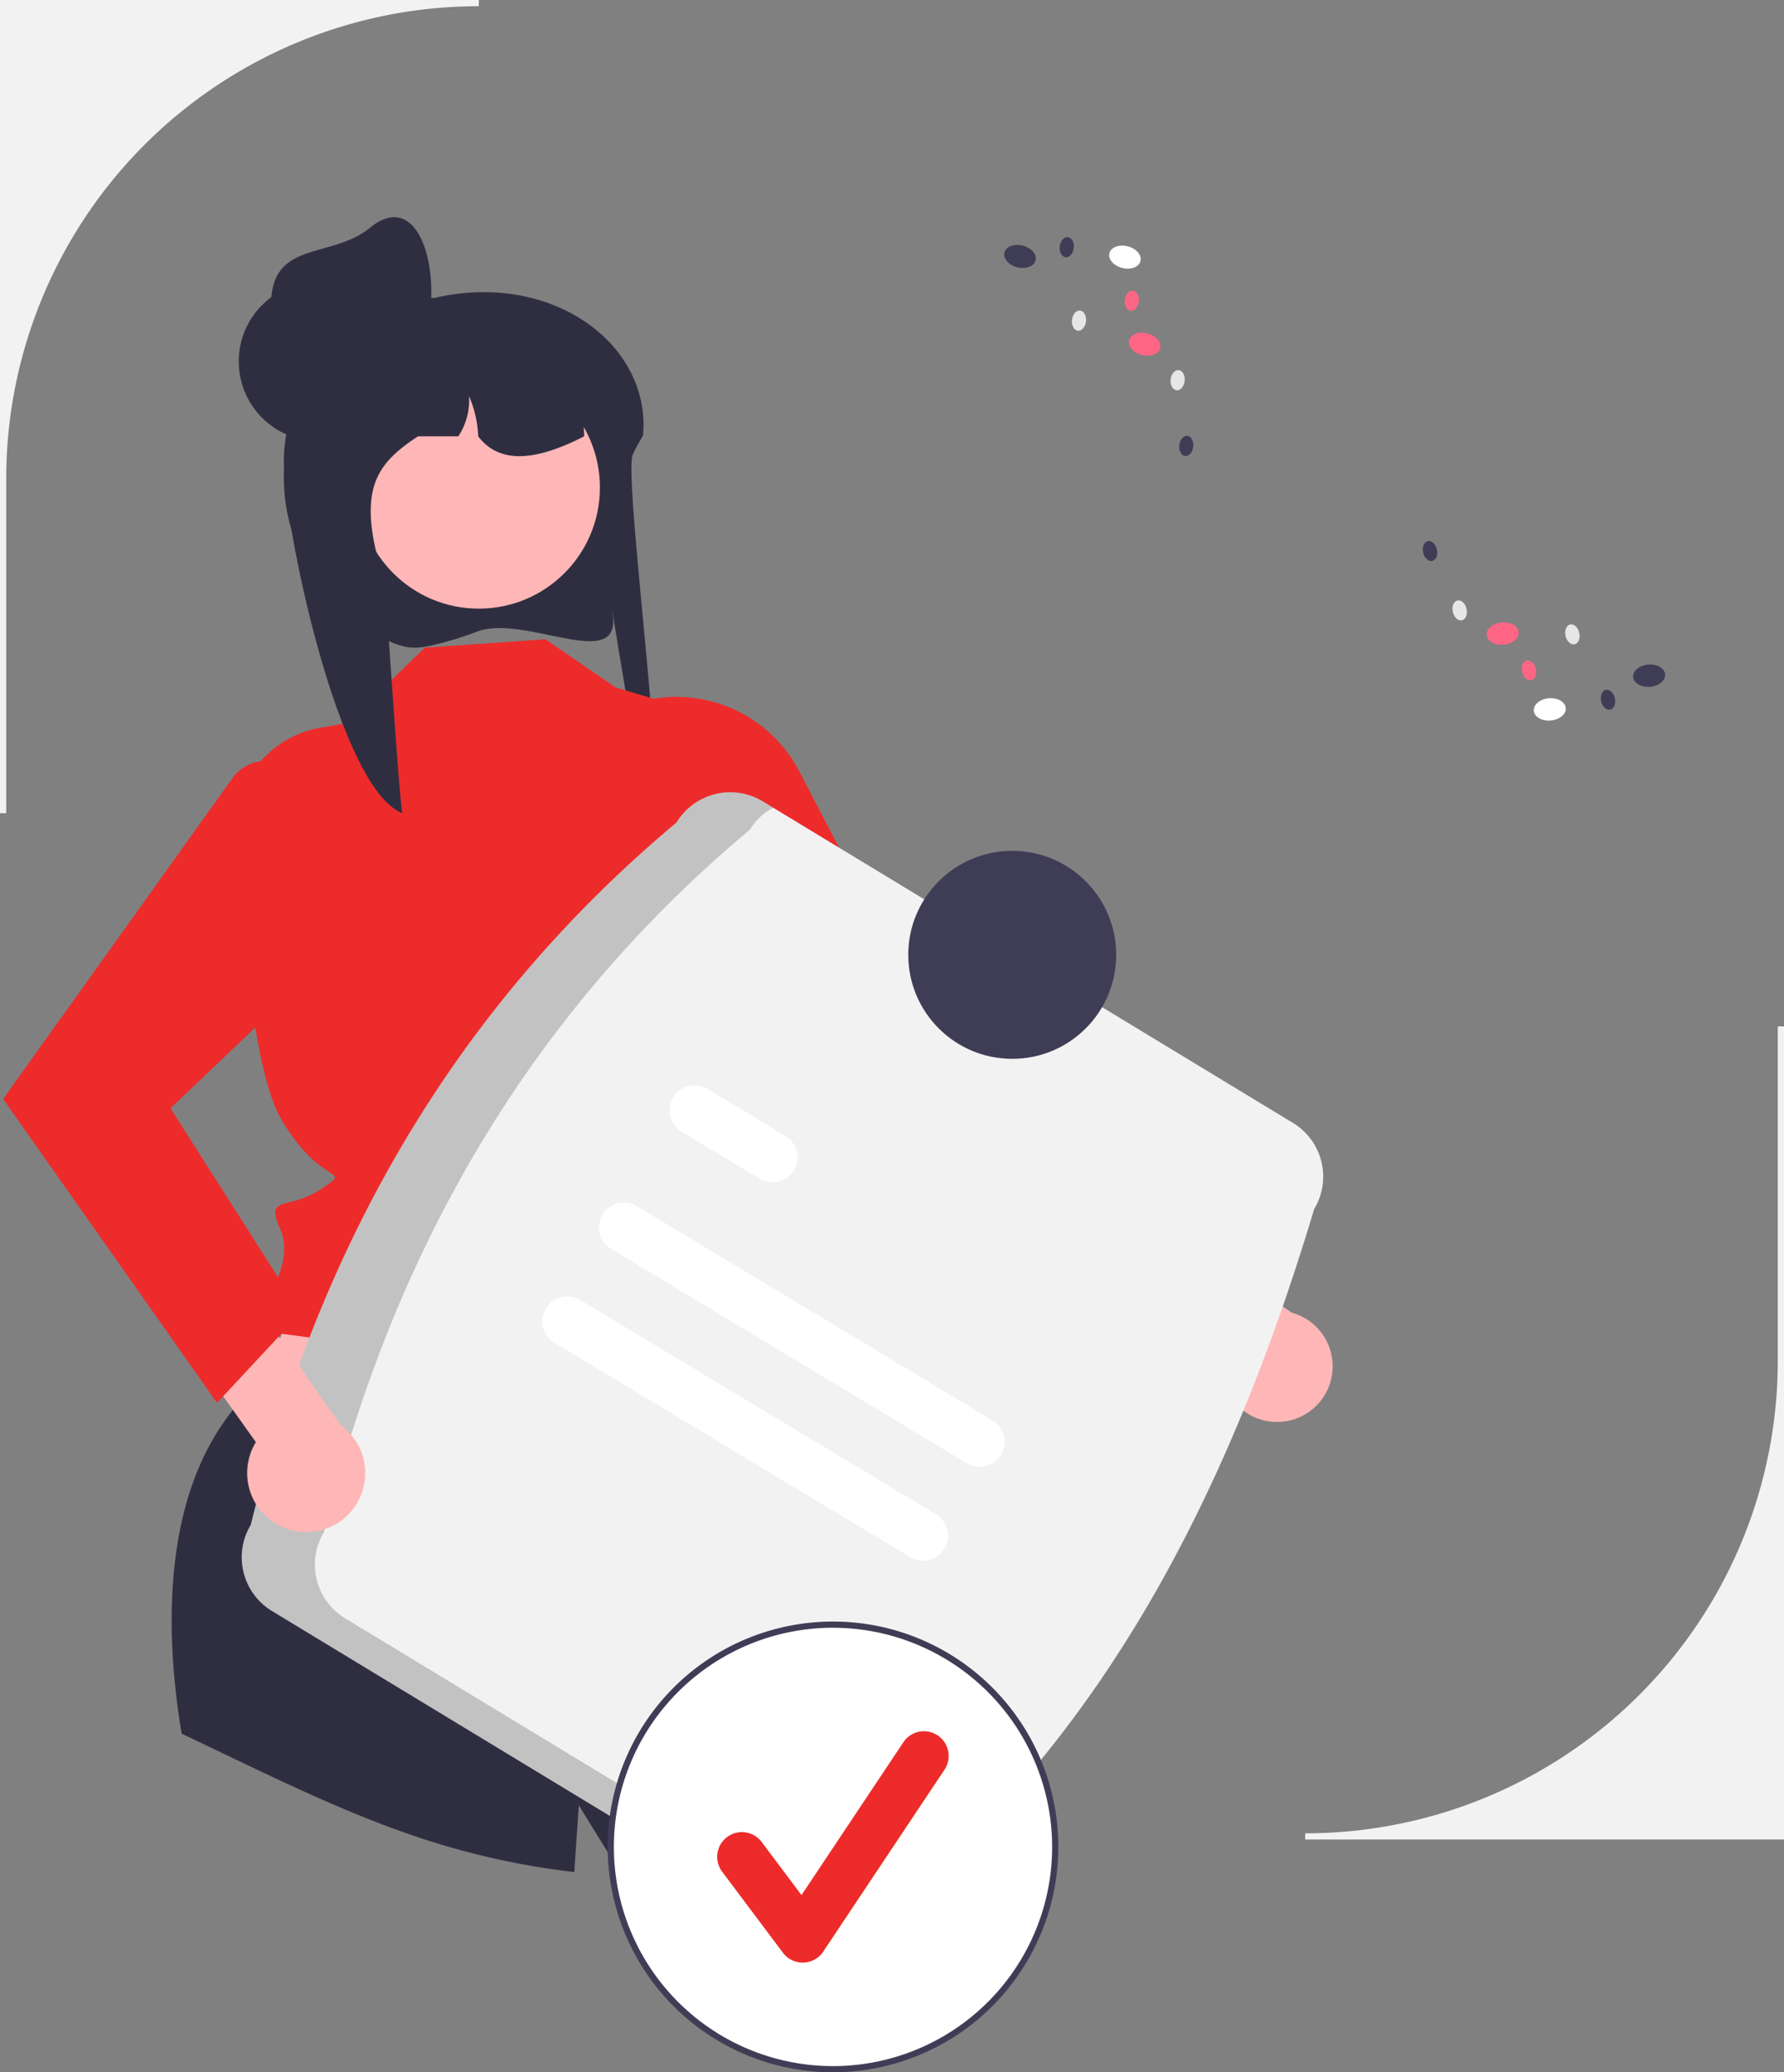 <svg xmlns="http://www.w3.org/2000/svg" data-name="Layer 1" width="575.455" height="668.319" viewBox="0 0 575.455 668.319" xmlns:xlink="http://www.w3.org/1999/xlink"><rect x="0" y="0" width="575.455" height="668.319" fill="#808080" stroke="none"/><path d="M887.728,709.088H733.272v-2h0A152.455,152.455,0,0,0,885.728,554.633V446.841h2Z" transform="translate(-312.272 -115.841)" fill="#f2f2f2"/><path d="M466.29,319.488a114.228,114.228,0,0,1-12.558,3.971c-5.626,1.371-8.802,2.007-14.231-.101-.191-.074-.373-.147-.544-.219a57.679,57.679,0,0,1-35.105-52.299c-.027-.384-.027-.787-.027-1.18a56.192,56.192,0,0,1,.271-5.675,57.37,57.37,0,0,1,1.23-7.633l-.054-.01c-4.396-4.495-6.087-10.653-5.527-16.84A27.832,27.832,0,0,1,412.318,218.689a44.032,44.032,0,0,1,18.281-6.453,46.326,46.326,0,0,1,5.255-.305h16.499a71.282,71.282,0,0,1,10.357-1.633h.027c33.205-2.754,59.391,19.259,56.949,46.043-.018.03-.045.059-.063.089-.706,1.151-1.33,2.243-1.881,3.285-.534.974-.986,1.908-1.375,2.793-3.03,6.846,11.37,113.061,6.205,114.674-2.94.915-14.789-78.123-12.663-63.093C512.585,332.946,481.587,313.833,466.29,319.488Z" transform="translate(-312.272 -115.841)" fill="#2f2e41"/><polygon points="204.039 395.654 250.068 493.714 73.005 475.781 109.966 381.645 204.039 395.654" fill="#ffb6b6"/><path d="M608.711,708.101a257.909,257.909,0,0,1-95.64,12.81l-14.09-22.85s-.59,8.51-1.47,21.52a248.821,248.821,0,0,1-45.47-9.64c-28.11-8.79-54.46-22.41-81.17-34.97-5.41-32.25-7.44-81.98,22.47-110.93l160.99,29.5s25.83,19.32,18.92,26.24c-6.91,6.91-7.98,5.84-3.44,10.38,4.54,4.54,14.35,10.61,14.45,14.58C584.301,646.291,595.311,674.401,608.711,708.101Z" transform="translate(-312.272 -115.841)" fill="#2f2e41"/><path d="M488.199,322.007l-38.895,2.714L424.165,349.013l-8.804,1.571A32.825,32.825,0,0,0,388.355,384.83c1.811,30.683,5.866,76.528,14.341,91.402,13.141,23.063,23.996,15.827,13.141,23.063s-18.142,1.55-13.141,12.986-6.758,26.105-6.758,26.105l-4.681,4.681,4.965,2.035L554.417,565.686s-13.679-61.502-5.124-76.61,29.296-60.777,10.785-78.646l-18.1-63.694-31.134-9.182Z" transform="translate(-312.272 -115.841)" fill="#ee2b2b"/><path d="M723.647,574.429A17.981,17.981,0,0,1,706.566,553.024L632.36,502.768l8.854-23.943L728.914,539.159a17.956,17.956,0,0,1-5.267,35.27Z" transform="translate(-312.272 -115.841)" fill="#ffb6b6"/><path d="M514.05,343.728l-10.783,4.27,57.522,112.344,119.079,81.168,17.165-29.011-90.644-78.294-36.29-69.598A44.665,44.665,0,0,0,514.05,343.728Z" transform="translate(-312.272 -115.841)" fill="#ee2b2b"/><circle cx="154.455" cy="157.231" r="39.056" fill="#ffb6b6"/><path d="M500.69,256.556c-.651.344-1.293.66-1.945.977-.678.326-1.357.651-2.044.959-13.07,5.925-23.717,6.585-30.175-1.936a36.169,36.169,0,0,0-2.976-13.007,20.903,20.903,0,0,1-3.446,13.007H447.097c-13.396,8.891-20.27,17.059-10.972,46.248.606,1.918,4.758,70.047,5.943,75.284-20.279-7.779-37.773-90.371-38.216-112.134-.027-.353-.027-.724-.027-1.085a47.554,47.554,0,0,1,.271-5.219,48.861,48.861,0,0,1,1.23-7.019l-.054-.009a18.331,18.331,0,0,1-5.527-15.486,44.664,44.664,0,0,1,12.41-11.126,79.196,79.196,0,0,1,13.586-5.102c.118-.027.217-.054.335-.081,1.429-.389,2.894-.742,4.36-1.049a81.869,81.869,0,0,1,9.145-1.384c.226-.009.443-.027.642-.027a6.853,6.853,0,0,1,3.491.959c.009,0,.009.009.027.009a6.89,6.89,0,0,1,3.356,5.861h14.491c.534,0,1.067.018,1.601.045,20.18.805,36.398,9.434,37.438,29.271C500.672,255.199,500.69,255.868,500.69,256.556Z" transform="translate(-312.272 -115.841)" fill="#2f2e41"/><circle cx="102.747" cy="116.555" r="25.73" fill="#2f2e41"/><path d="M450.344,220.495c-2.923,13.906-17.345,22.224-31.142,18.821a25.73,25.73,0,0,1-18.821-31.142c3.402-13.797,20.147-9.82,31.142-18.821C447.077,176.618,454.287,201.741,450.344,220.495Z" transform="translate(-312.272 -115.841)" fill="#2f2e41"/><path d="M393.176,607.597c21.929-89.427,65.38-166.292,137.341-226.514a20.246,20.246,0,0,1,27.777-6.808L729.362,477.998a20.246,20.246,0,0,1,6.807,27.777c-27.466,91.762-68.605,171.388-137.341,226.514a20.245,20.245,0,0,1-27.777,6.808L399.984,635.374A20.246,20.246,0,0,1,393.176,607.597Z" transform="translate(-312.272 -115.841)" fill="#f2f2f2"/><path d="M423.582,637.735a20.245,20.245,0,0,1-6.808-27.777c21.929-89.428,65.38-166.292,137.341-226.514a19.984,19.984,0,0,1,7.546-7.128l-3.366-2.041a20.246,20.246,0,0,0-27.777,6.807C458.556,441.305,415.105,518.169,393.176,607.597a20.245,20.245,0,0,0,6.808,27.777L571.052,739.097a20.156,20.156,0,0,0,20.232.32Z" transform="translate(-312.272 -115.841)" opacity="0.2" style="isolation:isolate"/><path d="M624.201,587.772l-114.829-69.189a8.044,8.044,0,0,1,8.303-13.78l114.829,69.189a8.044,8.044,0,0,1-8.303,13.779Z" transform="translate(-312.272 -115.841)" fill="#fff"/><path d="M557.401,496.021l-25.262-15.222a8.044,8.044,0,0,1,8.259-13.806l.043.026,25.262,15.222a8.044,8.044,0,0,1-8.303,13.779Z" transform="translate(-312.272 -115.841)" fill="#fff"/><path d="M605.951,618.061l-114.829-69.189a8.044,8.044,0,0,1,8.286-13.79l.016.01,114.829,69.189a8.044,8.044,0,0,1-8.303,13.779Z" transform="translate(-312.272 -115.841)" fill="#fff"/><circle cx="326.511" cy="307.935" r="33.539" fill="#3f3d56"/><circle cx="268.698" cy="595.633" r="71.685" fill="#fff"/><path d="M580.971,784.159a72.685,72.685,0,1,1,72.685-72.686A72.768,72.768,0,0,1,580.971,784.159Zm0-143.37a70.685,70.685,0,1,0,70.685,70.685A70.765,70.765,0,0,0,580.971,640.789Z" transform="translate(-312.272 -115.841)" fill="#3f3d56"/><path d="M571.191,748.783a7.972,7.972,0,0,1-6.379-3.19L545.256,719.516a7.974,7.974,0,1,1,12.758-9.568l12.795,17.058,32.862-49.292a7.974,7.974,0,1,1,13.27,8.847L577.827,745.232a7.977,7.977,0,0,1-6.414,3.548C571.339,748.781,571.265,748.783,571.191,748.783Z" transform="translate(-312.272 -115.841)" fill="#ee2b2b"/><ellipse cx="812.172" cy="344.619" rx="5.177" ry="3.601" transform="translate(-338.679 -45.396) rotate(-4.887)" fill="#fff"/><ellipse cx="844.222" cy="333.746" rx="5.177" ry="3.601" transform="translate(-337.636 -42.705) rotate(-4.887)" fill="#3f3d56"/><ellipse cx="796.979" cy="320.166" rx="5.177" ry="3.601" transform="translate(-336.651 -46.779) rotate(-4.887)" fill="#ff6584"/><ellipse cx="783.121" cy="312.684" rx="2.276" ry="3.272" transform="translate(-361.93 64.443) rotate(-12.732)" fill="#e6e6e6"/><ellipse cx="773.549" cy="293.556" rx="2.276" ry="3.272" transform="translate(-357.95 61.863) rotate(-12.732)" fill="#3f3d56"/><ellipse cx="819.473" cy="320.419" rx="2.276" ry="3.272" transform="translate(-362.741 72.645) rotate(-12.732)" fill="#e6e6e6"/><ellipse cx="805.474" cy="332.04" rx="2.276" ry="3.272" transform="translate(-365.646 69.846) rotate(-12.732)" fill="#ff6584"/><ellipse cx="830.959" cy="341.505" rx="2.276" ry="3.272" transform="translate(-367.106 75.695) rotate(-12.732)" fill="#3f3d56"/><ellipse cx="675.135" cy="198.762" rx="3.601" ry="5.177" transform="translate(4.339 688.541) rotate(-75.779)" fill="#fff"/><ellipse cx="641.291" cy="198.544" rx="3.601" ry="5.177" transform="translate(-20.979 655.569) rotate(-75.779)" fill="#3f3d56"/><ellipse cx="681.486" cy="226.84" rx="3.601" ry="5.177" transform="translate(-18.088 715.878) rotate(-75.779)" fill="#ff6584"/><ellipse cx="692.131" cy="238.447" rx="3.272" ry="2.276" transform="translate(66.027 783.978) rotate(-83.624)" fill="#e6e6e6"/><ellipse cx="694.914" cy="259.655" rx="3.272" ry="2.276" transform="translate(47.425 805.597) rotate(-83.624)" fill="#3f3d56"/><ellipse cx="660.314" cy="219.239" rx="3.272" ry="2.276" transform="translate(56.833 735.282) rotate(-83.624)" fill="#e6e6e6"/><ellipse cx="677.346" cy="212.841" rx="3.272" ry="2.276" transform="translate(78.332 746.521) rotate(-83.624)" fill="#ff6584"/><ellipse cx="656.363" cy="195.554" rx="3.272" ry="2.276" transform="translate(76.859 710.301) rotate(-83.624)" fill="#3f3d56"/><path d="M314.272,378.088h-2V115.841H466.728v2h-0A152.455,152.455,0,0,0,314.272,270.296Z" transform="translate(-312.272 -115.841)" fill="#f2f2f2"/><path d="M403.842,608.544a19.072,19.072,0,0,1-9.035-27.606l-55.105-77.461L357.38,482.968l64.777,92.48a19.046,19.046,0,0,1-18.314,33.096Z" transform="translate(-312.272 -115.841)" fill="#ffb6b6"/><path d="M405.109,363.073h0a13.6,13.6,0,0,0-17.382,3.06L313.272,470.262l69,98,27-29-42-66,55.818-53.145A44.665,44.665,0,0,0,405.109,363.073Z" transform="translate(-312.272 -115.841)" fill="#ee2b2b"/></svg>